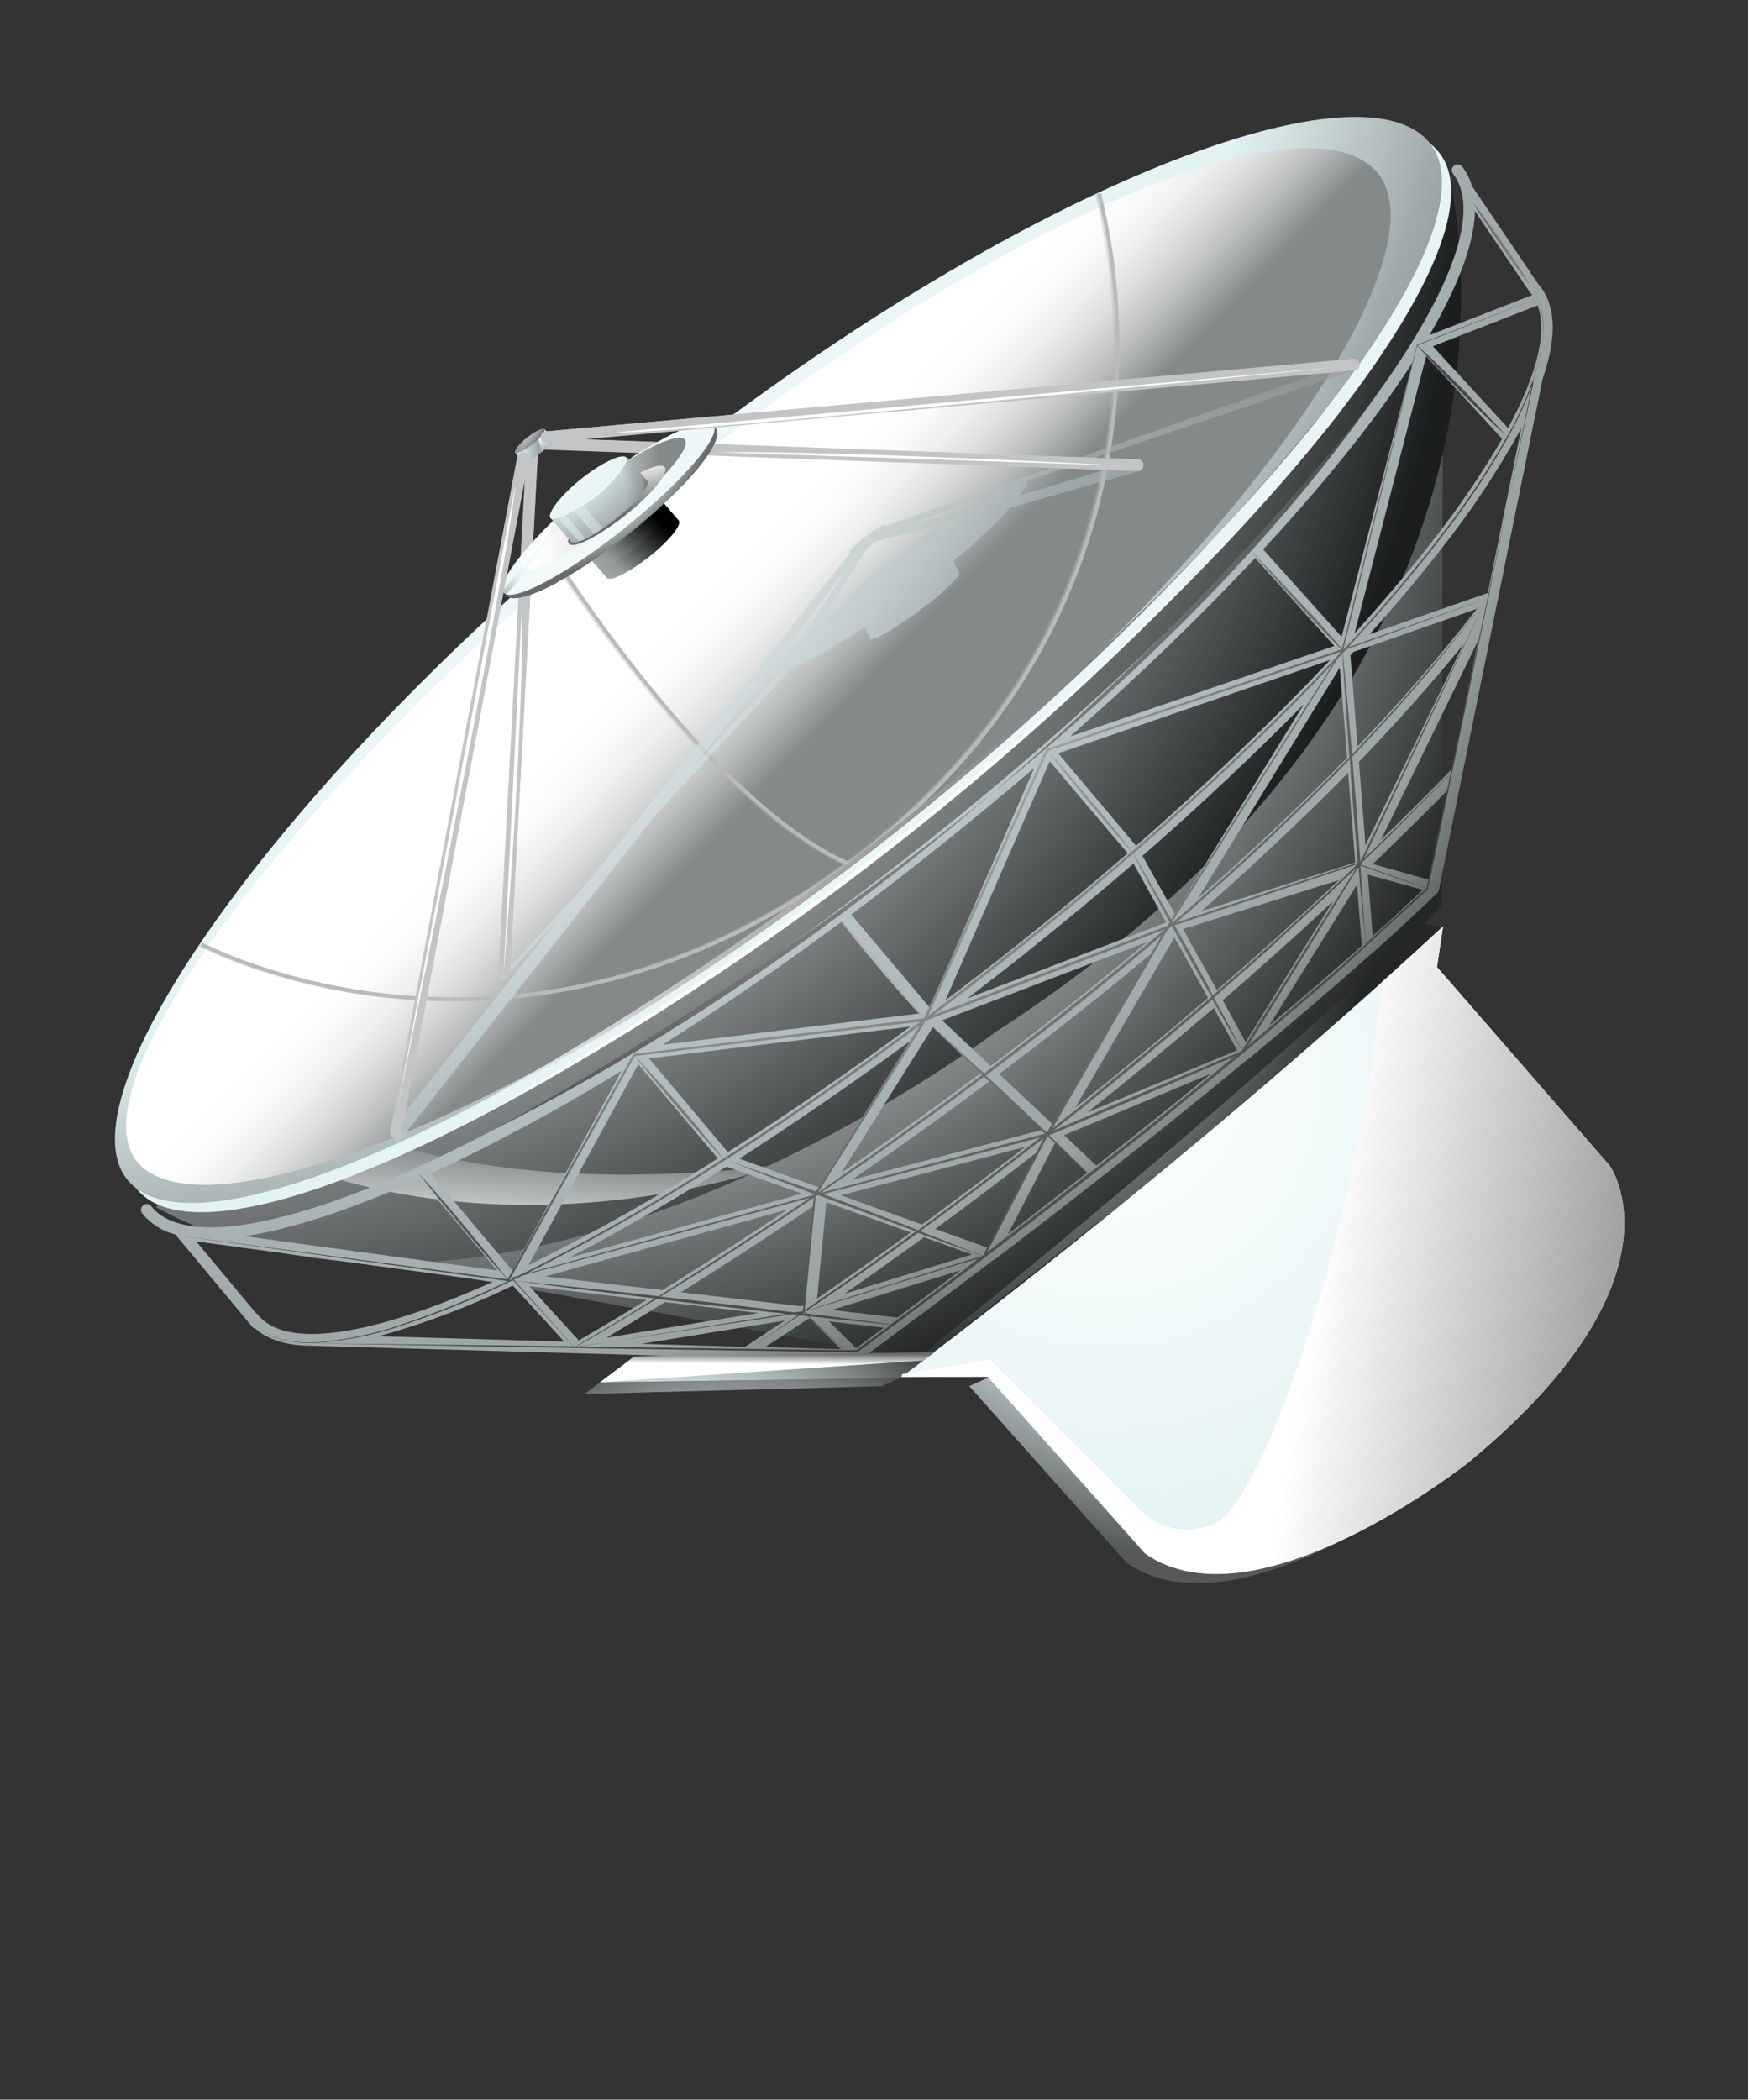 <svg width="663" height="796" viewBox="0 0 663 796" fill="none" xmlns="http://www.w3.org/2000/svg">
<rect x="0" y="0" width="663" height="796" fill="#333333" stroke="none"/>
<path d="M546.845 343.084L547.193 172.225L131.652 476.177L350.246 515.773L440.439 456.828L546.845 343.084Z" fill="url(#paint0_radial_5868_2335)"/>
<path style="mix-blend-mode:multiply" d="M546.845 343.084L547.193 172.225L131.652 476.177L350.246 515.773L440.439 456.828L546.845 343.084Z" fill="url(#paint1_radial_5868_2335)"/>
<path style="mix-blend-mode:multiply" d="M131.652 476.177L158.231 480.883C180.642 481.46 204.092 476.416 224.767 472.552C260.196 465.922 294.062 456.369 326.418 440.394C341.538 432.953 356.651 425.005 372.559 419.457C384.932 415.226 398.581 411.485 411.664 414.475C428.794 418.45 442.317 429.451 455.411 440.586L546.843 342.906L547.191 172.047L131.652 476.177Z" fill="url(#paint2_radial_5868_2335)"/>
<path d="M549.045 64.141C549.045 64.141 600.423 247.299 377.145 391.561C377.145 391.561 194.085 530.597 59.238 457.618L549.045 64.141Z" fill="url(#paint3_radial_5868_2335)"/>
<path style="mix-blend-mode:multiply" opacity="0.3" d="M549.045 64.14L414.474 172.313C438.561 226.072 443.259 288.624 430.629 345.81C430.03 348.355 429.384 351.13 428.735 353.778C591.965 217.299 549.045 64.14 549.045 64.14Z" fill="url(#paint4_radial_5868_2335)"/>
<path style="mix-blend-mode:screen" d="M272.096 443.963C231.262 446.888 188.875 445.674 149.385 433.865C135.148 429.745 121.196 424.701 107.616 418.764L91.13 432.008C132.234 454.07 183.056 459.734 228.235 455.48C247.186 453.762 265.941 450.317 284.266 445.19C286.56 444.143 288.855 443.096 291.098 442.025C284.818 442.907 278.484 443.553 272.096 443.963Z" fill="url(#paint5_linear_5868_2335)"/>
<path d="M235.499 457.917C187.112 463.205 132.241 458.282 88.37 434.279L59.162 457.695C126.036 493.888 204.747 477.93 267.141 452.658C256.699 454.993 246.136 456.748 235.499 457.917Z" fill="url(#paint6_radial_5868_2335)"/>
<path d="M545.837 57.817C572.097 90.842 482.754 205.543 346.411 314.019C210.069 422.495 78.043 483.643 51.782 450.592C25.521 417.541 114.698 292.643 251.066 184.167C387.434 75.691 519.677 24.764 545.837 57.817Z" fill="url(#paint7_radial_5868_2335)"/>
<path d="M542.337 54.288C568.598 87.339 479.331 202.114 342.786 310.568C206.24 419.021 74.417 480.116 48.181 447.09C21.946 414.064 111.097 289.141 247.465 180.665C383.833 72.189 516.076 21.262 542.337 54.288Z" fill="url(#paint8_radial_5868_2335)"/>
<path style="mix-blend-mode:screen" d="M522.758 65.9C547.805 97.369 470.479 211.498 340.46 314.862C210.44 418.227 76.887 471.683 51.866 440.214C26.845 408.744 121.122 287.531 251.294 184.164C381.466 80.797 497.737 34.405 522.758 65.9Z" fill="url(#paint9_linear_5868_2335)"/>
<g opacity="0.4">
<path d="M174.638 379.6C166.606 379.71 158.574 379.407 150.573 378.69C105.509 374.747 75.553 358.873 75.272 358.7L75.965 357.421C76.271 357.569 105.97 373.218 150.781 377.215C192.087 380.931 255.108 375.187 320.557 326.885C392.562 273.723 414.508 207.706 420.238 161.678C424.069 132.27 422.408 102.406 415.339 73.604L416.729 73.179C423.894 102.19 425.576 132.284 421.688 161.912C415.936 208.245 393.895 274.694 321.413 328.218C267.238 368.041 214.718 379.044 174.638 379.6Z" fill="#BABABA"/>
<path d="M320.702 328.152C268.347 305.205 209.888 213.458 209.289 212.401L210.522 211.623C211.118 212.553 269.346 304.049 321.216 326.8L320.702 328.152Z" fill="#BABABA"/>
</g>
<g style="mix-blend-mode:screen">
<path d="M175.527 379.587C167.495 379.698 159.462 379.394 151.461 378.677C106.37 374.608 76.467 358.861 76.16 358.687L76.853 357.409C77.134 357.557 106.858 373.206 151.644 377.203C192.976 380.919 255.97 375.175 321.42 326.873C393.45 273.711 415.396 207.694 421.101 161.666C424.947 132.259 423.286 102.392 416.202 73.593L417.617 73.167C424.767 102.18 426.448 132.271 422.576 161.9C416.824 208.232 394.758 274.682 322.301 328.206C268.126 368.029 215.606 379.032 175.527 379.587Z" fill="#BABABA"/>
<path d="M321.565 328.14C269.235 305.193 210.875 213.318 210.178 212.389L211.41 211.61C211.981 212.541 270.234 304.037 322.104 326.788L321.565 328.14Z" fill="#BABABA"/>
</g>
<path d="M586.475 112.234C586.411 112.051 586.314 111.88 586.189 111.731C585.583 110.532 584.862 109.395 584.036 108.336C583.925 108.185 583.785 108.058 583.625 107.961L558.293 70.533C557.509 67.787 556.198 65.22 554.433 62.975C554.047 62.589 553.533 62.36 552.988 62.331C552.443 62.303 551.907 62.477 551.484 62.82C551.06 63.163 550.778 63.651 550.692 64.189C550.607 64.728 550.724 65.279 551.021 65.737C562.848 80.644 548.724 116.03 512.253 162.839C474.686 211.109 417.708 266.524 351.857 318.865C340.914 327.474 329.969 335.889 319.02 344.108C318.724 344.2 318.45 344.35 318.215 344.551C318.055 344.68 317.92 344.837 317.815 345.013C291.823 364.326 265.909 381.989 240.88 397.558C240.706 397.638 240.545 397.743 240.402 397.87C215.25 413.677 189.184 427.984 162.343 440.713C107.485 466.058 69.207 472.196 57.381 457.314C57.203 457.087 56.983 456.898 56.732 456.757C56.481 456.616 56.205 456.526 55.919 456.492C55.633 456.458 55.343 456.482 55.067 456.56C54.79 456.639 54.531 456.772 54.306 456.951C54.078 457.13 53.889 457.353 53.747 457.606C53.606 457.859 53.516 458.138 53.482 458.426C53.449 458.714 53.472 459.005 53.551 459.284C53.63 459.563 53.763 459.824 53.943 460.051C57.183 463.971 61.584 466.762 66.511 468.021L95.691 503.011C95.994 503.378 96.407 503.639 96.869 503.756C100.797 507.152 106.77 509.708 115.783 510.141L116.29 510.134L324.421 516.029C324.665 516.065 324.914 516.061 325.157 516.019L325.385 516.016L325.687 515.834C326.214 515.446 346.962 500.316 376.74 477.704L376.892 477.702L377.019 477.7C389.07 468.526 402.551 458.14 416.782 446.982C416.965 446.874 417.134 446.744 417.284 446.594C435.356 432.44 454.578 417.052 473.491 401.39L473.669 401.387C473.669 401.387 473.669 401.387 473.794 401.258C489.747 388.047 505.445 374.662 520.056 361.646L520.183 361.645C529.055 353.733 537.497 345.953 545.234 338.463C545.369 338.34 545.479 338.192 545.557 338.027C545.641 337.885 545.699 337.73 545.729 337.568L584.99 144.198C584.977 144.14 584.976 144.079 584.987 144.021C589.378 131.299 590.445 120.451 586.475 112.234ZM542.248 333.582L520.675 327.563C530.206 318.416 539.71 309.049 549.184 299.462L542.248 333.582ZM415.875 441.895L403.587 430.343L459.336 407.041C444.66 419.067 429.929 430.815 415.874 441.844L415.875 441.895ZM340.405 499.519L315.5 496.617L364.361 481.579C355.045 488.559 346.934 494.634 340.404 499.469L340.405 499.519ZM324.708 511.103L314.419 500.945L335.206 503.346L324.708 511.103ZM243.293 509.466L297.644 500.644C289.423 506.137 284.117 509.534 282.558 510.596L243.293 509.466ZM97.783 498.364C97.584 498.118 97.329 497.921 97.04 497.791L74.412 470.627L187.047 485.913C140.425 506.882 108.114 511.49 97.783 498.364ZM159.255 446.769L188.612 481.68L92.678 468.648C114.48 465.505 140.093 455.458 159.256 446.87L159.255 446.769ZM319.32 349.229L348.83 384.214L251.287 396.07C273.547 382.035 296.392 366.318 319.321 349.331L319.32 349.229ZM275.875 436.552L246.132 401.266L345.296 389.186C321.738 406.562 298.44 422.564 276.005 436.804L275.875 436.552ZM372.153 406.675C353.671 420.48 335.757 433.211 319.094 444.656L353.848 389.346L372.153 406.675ZM375.418 409.751L395.212 428.353L322.912 447.369C339.425 436.103 357.137 423.476 375.419 409.852L375.418 409.751ZM378.985 407.164C397.918 392.947 417.395 377.657 436.707 361.482L399.087 426.067L378.985 407.164ZM375.746 404.114L357.34 386.811L435.074 357.115C415.21 373.78 395.181 389.509 375.746 404.114ZM280.378 439.255C301.427 425.796 323.115 410.754 345.22 394.692L310.466 450.078L280.378 439.255ZM308.863 457.027L305.226 494.907L303.556 495.184L258.245 489.9C272.281 481.13 289.558 470.057 308.863 457.027ZM251.231 489.084L206.682 483.916L298.76 458.537C280.408 470.742 264.211 481.038 251.231 489.084ZM313.412 455.772L345.438 467.253C331.723 477.186 319.686 485.598 309.91 492.305L313.412 455.772ZM318.933 453.158L388.932 434.758C374.9 445.608 361.716 455.432 349.735 464.225L318.933 453.158ZM445.452 355.347L458.177 378.31C440.826 393.241 423.893 407.151 407.832 419.933L445.452 355.347ZM448.707 352.207L507.895 333.627C492.342 348.253 476.805 362.195 461.586 375.371L448.707 352.207ZM455.666 345.412C474.817 328.605 493.526 311.017 511.316 293.01L514.045 326.996L455.666 345.412ZM433.327 324.46C455.414 305.227 475.924 285.812 494.49 267.034L445.582 346.44L433.327 324.46ZM442.329 349.707L366.967 378.457C374.248 372.902 381.578 367.218 388.88 361.408C403.009 350.151 416.755 338.771 429.943 327.374L442.329 349.707ZM275.65 442.289L304.208 452.525L215.744 476.864C234.738 467.01 254.823 455.391 275.649 442.239L275.65 442.289ZM245.193 492.821C232.01 500.919 222.95 506.195 219.527 508.171L200.771 487.601L245.193 492.821ZM252.232 493.637L287.658 497.764L230.016 507.138C235.451 503.891 243 499.372 252.232 493.637ZM350.461 469.035L368.693 475.582L320.287 490.487C329.057 484.403 339.208 477.209 350.461 469.035ZM354.731 465.906C366.611 457.191 379.619 447.471 393.4 436.751L374.594 473.014L354.731 465.906ZM460.361 382.137L469.235 398.176L412.298 421.799C427.682 409.636 443.812 396.346 460.361 382.137ZM463.771 379.222C477.51 367.336 491.52 354.811 505.572 341.753L472.464 395.035L463.771 379.222ZM515.419 288.843C529.451 274.288 542.794 259.413 555.042 244.299L517.912 320.396L515.419 288.843ZM454.306 340.661L508.151 253.144L510.957 287.205C492.92 305.697 473.809 323.57 454.306 340.661ZM430.941 320.688L401.353 285.577L504.482 250.226C482.852 273.107 458.114 296.893 430.94 320.611L430.941 320.688ZM427.732 323.498C414.394 335.024 400.523 346.532 386.218 357.893C377.067 365.192 367.863 372.305 358.605 379.233L398.173 288.615L427.732 323.498ZM242.103 403.428L272.257 439.165C249.075 453.925 225.116 467.427 200.483 479.612L242.103 403.428ZM194.526 487.357L213.976 508.603L143.567 506.585C161.107 501.753 178.165 495.316 194.526 487.357ZM306.489 499.964L307.402 499.951L318.979 511.487L290.222 510.668C294.02 508.281 299.526 504.678 306.489 499.964ZM400.226 433.181L412.385 444.582C401.768 452.898 391.601 460.752 382.263 467.96L400.226 433.181ZM514.695 335.435L516.537 358.524C505.384 368.472 493.575 378.632 481.435 388.746L514.695 335.435ZM518.802 331.573L539.611 337.348C533.601 343.064 527.263 348.886 520.672 354.813L518.802 331.573ZM550.798 291.448C541.868 300.655 532.833 309.609 523.795 318.386L560.654 242.826L550.798 291.448ZM514.932 282.963L512.226 248.774L512.22 248.394L513.395 247.134L560.158 230.832C546.022 249.002 530.925 266.404 514.932 282.963ZM569.744 166.356C561.75 180.042 552.801 193.146 542.961 205.571C534.261 216.703 524.475 228.282 513.78 240.101L540.918 135.015L569.744 166.356ZM571.996 162.291L543.454 131.276L583.201 115.781C586.944 125.929 583.005 141.942 571.996 162.291ZM559.439 80.031L580.316 110.874C580.469 111.075 580.651 111.252 580.856 111.399L581.167 111.851L542.178 127.056C551.644 110.738 559.147 93.762 559.439 80.031ZM515.691 165.557C521.873 157.606 529.02 147.891 535.726 137.523L508.876 241.437L479.113 208.283C492.712 193.632 504.971 179.305 515.691 165.557ZM476.087 211.521L506.108 244.875L405.832 279.248C431.676 256.537 455.361 233.654 476.087 211.521ZM354.543 322.304C367.492 311.976 380.085 301.585 392.321 291.132L352.63 381.98L322.862 346.694C333.426 338.835 343.987 330.705 354.543 322.304ZM235.794 405.926L194.346 481.677L163.417 444.986L164.022 444.698C188.646 433.114 212.607 420.17 235.794 405.926ZM564.337 224.786L519.518 240.402C529.338 229.457 538.348 218.727 546.425 208.365C557.928 193.902 568.172 178.481 577.045 162.272L564.337 224.786Z" fill="url(#paint10_radial_5868_2335)"/>
<path d="M541.871 365.023L546.963 351.607L540.12 350.281C438.339 444.501 334.498 525.506 334.498 525.506L341.306 522.469L541.871 365.023Z" fill="url(#paint11_radial_5868_2335)"/>
<path d="M603.421 445.462L563.206 395.961C517.522 426.05 374.441 522.441 374.441 522.441L367.633 525.478L427.296 592.445C469.518 621.951 550.072 557.761 550.072 557.761C634.106 488.321 603.421 445.462 603.421 445.462Z" fill="url(#paint12_radial_5868_2335)"/>
<path d="M610.63 442.013L545.039 366.603L547.363 351.17C445.582 445.391 341.681 522.032 341.681 522.032L374.664 522.006L434.327 588.999C476.549 618.48 557.103 554.315 557.103 554.315C641.315 484.872 610.63 442.013 610.63 442.013Z" fill="url(#paint13_radial_5868_2335)"/>
<path d="M221.71 528.464L334.524 525.505L341.332 522.468L227.586 524.044L221.71 528.464Z" fill="url(#paint14_radial_5868_2335)"/>
<path d="M240.618 514.222L227.586 524.044L341.332 522.468L354.389 512.646L240.618 514.222Z" fill="url(#paint15_radial_5868_2335)"/>
<path style="mix-blend-mode:multiply" d="M240.618 514.222L227.586 524.044L350.246 515.773L354.389 512.646L240.618 514.222Z" fill="url(#paint16_linear_5868_2335)"/>
<path style="mix-blend-mode:screen" d="M585.386 123.363C585.306 120.363 584.769 117.393 583.792 114.555C583.426 113.541 583.005 112.548 582.533 111.579C582.065 110.773 581.7 110.093 581.338 109.566C581.675 110.094 582.04 110.799 582.508 111.604C582.986 112.559 583.399 113.545 583.741 114.556C584.709 117.394 585.23 120.366 585.284 123.364C585.347 127.416 584.917 131.46 584.005 135.408C581.271 146.013 577.083 156.189 571.56 165.646C564.538 178.022 556.657 189.89 547.974 201.163C535.997 216.781 523.24 231.785 509.753 246.119L509.575 246.121L537.514 131.054C537.952 131.555 539.781 133.559 542.435 136.44C543.979 138.068 545.731 139.998 547.586 141.976L553.711 148.26L559.937 154.44C561.918 156.417 563.82 158.192 565.44 159.743C568.68 162.844 570.913 164.742 570.913 164.742C570.913 164.742 568.929 162.511 565.763 159.231C564.218 157.629 562.441 155.7 560.611 153.695L554.689 147.434L548.464 141.254C546.483 139.302 544.58 137.502 542.961 135.951C540.158 133.275 538.103 131.426 537.614 130.951L582.027 113.489L537.433 130.725L509.016 246.053C508.397 245.301 506.642 243.194 504.193 240.361C502.621 238.606 500.841 236.5 498.831 234.295L492.369 227.534L486.059 220.746C484.05 218.591 482.095 216.614 480.473 214.911C477.178 211.506 474.915 209.305 474.915 209.305C474.915 209.305 476.903 211.815 480.072 215.323C481.619 217.103 483.424 219.209 485.408 221.389L491.618 228.28L497.928 235.043C499.963 237.222 501.893 239.175 503.54 240.902C506.115 243.607 508.121 245.533 508.688 246.21L397.042 283.911C396.914 283.96 396.808 284.051 396.741 284.169L350.454 386.095L350.301 386.097L240.45 399.569C240.385 399.57 240.322 399.59 240.268 399.627C240.214 399.664 240.173 399.716 240.149 399.776L192.514 485.026C191.894 484.222 190.163 481.938 187.684 478.826C186.109 476.894 184.327 474.61 182.34 472.227L176.122 464.702L169.801 457.178C167.79 454.821 165.831 452.666 164.207 450.785C160.882 447.051 158.616 444.647 158.616 444.647C158.616 444.647 160.632 447.283 163.781 451.172C165.33 453.104 167.138 455.388 169.125 457.796L175.344 465.321L181.664 472.845C183.676 475.202 185.634 477.357 187.258 479.238C189.836 482.145 191.768 484.25 192.413 485.027L66.666 468.248L192.65 485.683C179.976 491.786 166.952 497.134 153.647 501.701C143.332 505.379 132.602 507.769 121.701 508.816C117.662 509.141 113.598 508.993 109.593 508.375C106.637 507.915 103.777 506.968 101.13 505.574C99.494 504.687 97.992 503.571 96.67 502.262L95.381 500.833L96.645 502.287C97.967 503.597 99.469 504.712 101.105 505.6C103.754 507.026 106.624 507.998 109.594 508.476C113.605 509.124 117.678 509.297 121.729 508.993C132.658 508.012 143.423 505.681 153.779 502.054C167.266 497.547 180.447 492.169 193.237 485.954L194.095 485.562L194.805 485.552L217.477 510.407L117.216 509.259L221.063 511.068L324.907 512.699C324.943 512.717 324.982 512.725 325.022 512.725C325.061 512.724 325.1 512.714 325.136 512.696L339.201 502.352C343.872 498.913 348.544 495.474 353.189 492.01L367.102 481.668C371.773 478.204 376.392 474.639 380.987 471.124L394.82 460.505C399.439 456.965 404.059 453.45 408.601 449.835L435.983 428.271C440.55 424.655 444.989 420.915 449.506 417.275L463.003 406.229C467.493 402.538 472.036 398.923 476.449 395.133L489.688 383.811L502.927 372.464L509.519 366.613L515.958 360.714L541.637 337.143C541.649 337.076 541.648 337.007 541.635 336.94L561.709 240.249L581.487 144.171C582.486 141.163 583.334 138.284 583.905 135.536C584.894 131.554 585.392 127.466 585.386 123.363ZM512.97 302.578C513.55 309.598 514.129 316.592 514.676 323.156C514.695 324.475 514.914 325.69 515.009 327.008L446.16 349.731C448.166 348.003 450.197 346.275 452.152 344.573C457.165 340.089 462.178 335.681 467.19 331.197C472.202 326.713 476.862 322.386 481.444 317.984C486.026 313.582 490.56 309.358 494.839 305.112C499.119 300.867 503.35 296.774 507.352 292.634C508.928 291.013 510.479 289.393 512.03 287.824C512.224 292.642 512.623 297.61 512.97 302.578ZM304.329 497.939L304.707 497.705L304.884 497.703L305.347 498.128L304.329 497.939ZM306.297 498.952L320.481 511.872L283.66 511.368C284.892 510.615 289.168 507.917 295.806 503.588C298.044 502.111 300.584 500.452 303.349 498.612L306.297 498.952ZM292.46 496.479L265.7 493.298L250.452 491.556L253.622 489.609C260.943 485.118 269.144 480.006 277.995 474.276C286.847 468.547 296.427 462.299 306.482 455.563L308.619 454.087L304.546 497.098L301.508 497.597L292.46 496.479ZM298.343 498.072L219.863 510.501L218.518 510.519C220.255 509.531 226.071 506.279 234.651 501.111C238.804 498.643 243.66 495.735 249.069 492.437L265.639 494.415L292.423 497.444L298.343 498.072ZM198.38 483.524L251.613 469.136L307.097 454.159L306.016 454.885C295.962 461.671 286.482 467.841 277.632 473.698C267.297 480.387 257.941 486.352 249.816 491.412L238.889 490.168L215.512 487.625L195.185 485.547L194.825 485.146L198.38 483.524ZM194.464 484.745L194.462 484.593L195.397 484.351L194.464 484.745ZM507.877 248.073C498.001 258.587 487.467 269.237 476.401 279.945C461.554 294.283 445.718 308.66 429.296 322.867C428.702 322.089 427.048 319.904 424.723 316.943C423.251 315.086 421.547 312.902 419.561 310.595L413.677 303.42L407.692 296.348C405.783 294.066 403.928 292.011 402.381 290.231C399.984 287.499 398.18 285.519 397.459 284.743L508.371 247.102L507.877 248.073ZM505.816 251.324L444.241 348.59L443.201 346.752L436.336 334.745C433.086 329.056 430.644 324.954 429.839 323.595C446.26 309.312 462.12 294.859 476.966 280.445C487.005 270.74 496.664 260.991 505.765 251.325L505.816 251.324ZM429.79 323.723C430.52 325.134 432.735 329.365 435.809 335.133C437.711 338.709 439.976 342.864 442.371 347.297C442.788 348.077 443.205 348.858 443.647 349.613L442.752 350.996C413.223 362.264 383.642 373.406 354.114 384.75C364.434 376.996 374.728 369.115 384.891 361.033C400.174 348.871 415.224 336.357 429.739 323.724L429.79 323.723ZM397.052 429.368L393.634 426.193L382.09 415.24L373.994 407.741C384.039 400.244 394.081 392.519 404.121 384.717C409.591 380.303 415.112 375.913 420.531 371.474C425.95 367.035 431.344 362.622 436.609 358.109L440.621 354.679L419.678 390.489L397.052 429.368ZM351.225 386.871C352.718 388.372 355.805 391.425 359.868 395.377L369.871 405.007L372.443 407.509L370.108 409.266C364.55 413.437 359.033 417.513 353.557 421.496C348.082 425.505 342.603 429.26 337.253 433.216C331.904 437.172 326.549 440.696 321.347 444.346L310.265 452.06L351.151 386.973L351.225 386.871ZM321.864 444.998C327.065 441.374 332.419 437.723 337.795 433.893C343.172 430.064 348.674 426.131 354.151 422.224C359.628 418.317 365.204 414.206 370.753 410.069L373.265 408.208C375.837 410.709 378.689 413.334 381.415 415.96C385.399 419.634 389.359 423.462 393.058 426.785L396.296 429.759L311.206 452.25L321.864 444.998ZM435.987 357.153C430.722 361.666 425.276 366.004 419.883 370.494C414.49 374.983 408.942 379.246 403.447 383.636C393.407 391.513 383.366 399.314 373.323 406.888L370.497 404.389L360.219 395.017C356.056 391.244 352.819 388.371 351.227 386.947C381.514 375.491 411.798 363.806 441.907 352.251L435.987 357.153ZM309.474 451.716L305.852 450.371L289.867 444.782L278.649 440.853L275.334 439.681C278.805 437.476 282.3 435.195 285.82 432.913C306.589 419.28 327.797 404.423 348.892 388.73L309.474 451.716ZM310.483 453.148L323.643 458.04L341.801 464.766L347.436 466.819C340.579 471.811 334.073 476.569 327.942 480.866C321.334 485.55 315.253 489.795 309.825 493.549C308.217 494.688 306.684 495.749 305.176 496.76L309.42 453.341L310.483 453.148ZM342.145 463.949L324.036 457.096L312.177 452.694L394.541 431.255C387.138 437.117 379.706 442.751 372.551 448.254C364.517 454.404 356.631 460.197 349.172 465.73L348.242 466.402L342.145 463.949ZM420.571 390.832L442.725 352.671L444.43 351.201L444.582 351.199L449.996 361.069C452.598 365.778 455.201 370.486 457.799 374.89L459.49 377.886C455.478 381.367 451.391 384.874 447.227 388.332C439.076 395.168 430.826 402.158 422.395 408.973L409.852 419.296L399.261 427.663L420.571 390.832ZM458.578 374.372L450.952 360.498L445.541 350.83L514.815 327.645L511.56 330.785L502.394 339.488L492.372 348.583C485.481 354.818 478.316 361.464 470.644 368.09C467.109 371.133 463.55 374.278 459.94 377.423L458.578 374.372ZM285.353 432.133C281.682 434.569 278.011 436.929 274.364 439.263C274.364 439.263 272.376 436.753 269.202 432.941C267.654 431.059 265.898 428.851 264.039 426.542L257.875 419.27L251.585 412.101C249.599 409.819 247.667 407.715 246.044 405.911C243.468 403.13 241.614 401.126 240.892 400.349L349.05 387.307C327.729 403.231 306.322 418.345 285.353 432.133ZM275.308 439.63L278.625 440.954L289.722 445.342L305.487 451.441L308.93 452.738L308.78 452.943L251.479 468.605L199.917 482.767C225.807 469.773 250.966 455.373 275.283 439.631L275.308 439.63ZM310.036 494.13L318.708 488.25L328.257 481.598C334.515 477.274 341.171 472.412 348.205 467.367L357.666 470.813L368.935 474.793L372.607 476.086L338.931 486.549L321.828 491.861L306.014 496.85L310.036 494.13ZM372.91 475.981L372.631 475.985L368.933 474.615L357.86 470.202L348.983 466.772L349.536 466.359C357.071 460.876 364.933 455.109 372.992 448.984C380.525 443.298 388.057 437.51 395.913 431.414L372.934 475.93L372.91 475.981ZM410.447 420.074C414.611 416.667 418.827 413.285 422.991 409.878C431.423 403.114 439.622 396.074 447.747 389.238C451.861 385.807 455.898 382.325 459.859 378.921L464.54 387.153C467.816 392.842 470.258 396.969 471.063 398.303L470.737 398.586L434.059 413.937L415.494 421.806L399.604 428.597L410.447 420.074ZM471.035 398.151C470.331 396.765 468.116 392.508 465.016 386.715C463.637 384.197 462.099 381.275 460.433 378.228L471.262 368.691C478.934 362.089 486.072 355.368 492.937 349.108L502.959 339.962L512.099 331.209L514.603 328.84L504.149 345.299L493.079 363.01L471.186 398.047L471.035 398.151ZM506.687 292.186C502.76 296.3 498.529 300.393 494.173 304.614C489.817 308.835 485.36 313.134 480.752 317.486C476.144 321.838 471.358 326.217 466.472 330.623C461.585 335.03 456.446 339.49 451.434 343.974C449.228 345.933 446.946 347.868 444.689 349.802L444.534 349.55L507.566 249.422C508.116 248.856 508.641 248.266 509.191 247.675C509.226 250.211 509.687 256.066 510.178 264.026C510.556 269.298 510.971 275.432 511.442 281.997C511.465 283.646 511.691 285.292 511.817 287.066C510.139 288.688 508.465 290.512 506.737 292.185L506.687 292.186ZM397.485 284.793C398.131 285.647 399.734 287.781 401.955 290.618C403.452 292.474 405.132 294.658 407.117 296.965L412.976 304.14L418.961 311.212C420.895 313.469 422.725 315.524 424.272 317.329C426.848 320.161 428.627 322.191 429.271 322.893C414.68 335.527 399.579 348.016 384.118 360.181C373.528 368.624 362.809 376.891 352.062 384.982L397.485 284.793ZM240.74 400.351C241.386 401.18 243.091 403.364 245.491 406.324C247.065 408.18 248.821 410.414 250.807 412.72L256.971 419.993C259.112 422.5 261.25 424.856 263.236 427.162C265.221 429.469 267.178 431.522 268.802 433.327C272.048 436.91 274.288 439.238 274.313 439.263C249.319 455.53 223.407 470.341 196.707 483.623L194.002 484.396C193.978 484.424 193.965 484.461 193.965 484.498C193.966 484.536 193.98 484.572 194.005 484.599L194.237 484.85L193.179 485.372L240.74 400.351ZM194.245 485.408L194.598 485.251L194.829 485.476L194.245 485.408ZM195.313 485.596L215.444 488.209L238.775 491.083L248.432 492.243C243.2 495.513 238.521 498.394 234.495 500.834C225.789 506.029 220.127 509.406 218.415 510.394L217.553 510.406L195.313 485.596ZM219.887 510.399L300.578 498.219L302.865 498.466L295.753 503.411C289.167 507.841 284.892 510.589 283.71 511.367L221.208 510.507L219.887 510.399ZM324.844 511.812L320.507 511.872L306.729 498.996L315.724 499.963L337.955 502.192L324.844 511.812ZM366.631 480.635L352.72 491.128C348.101 494.643 343.429 498.082 338.757 501.471L337.953 502.065L315.789 499.175L305.801 497.944L305.081 497.269L321.908 492.19L339.012 486.878L371.048 477.098L366.631 480.635ZM408.027 448.727C403.485 452.342 398.865 455.857 394.272 459.421L380.464 470.041L374.389 474.742L397.325 430.76L403.236 436.184C408.118 440.632 411.74 443.855 412.896 444.879L408.027 448.727ZM462.432 405.323L448.909 416.319C444.418 419.959 439.954 423.699 435.386 427.289L412.924 445.031C411.817 443.93 408.421 440.526 403.638 435.899L397.955 430.421L415.915 422.84L434.454 414.972L468.404 400.471C466.42 401.995 464.362 403.597 462.432 405.323ZM515.467 360.112L509.028 365.986L502.408 371.634L489.143 382.956L475.904 394.277L473.397 396.443L493.82 363.431L504.789 345.671L515.285 328.602C515.677 333.139 516.041 337.396 516.374 341.273C517.202 349.761 517.795 355.969 518.001 358.021L515.467 360.112ZM515.963 328.136L541.049 336.77L517.898 357.896C517.869 355.816 517.377 349.632 516.879 341.139C516.722 337.133 516.306 332.749 515.962 328.06L515.963 328.136ZM541.098 336.694L515.982 327.679L515.98 327.502L516.259 327.498C516.306 327.49 516.35 327.468 516.385 327.437C516.42 327.405 516.446 327.363 516.459 327.318L516.632 326.985C520.714 323.072 524.495 319.442 527.898 316.046L539.883 303.879L550.166 293.436L541.098 336.694ZM561.377 240.127L550.215 293.308L539.777 303.602L527.689 315.618C524.535 318.681 521.028 321.952 517.347 325.453L540.197 277.133L563.783 226.976L539.788 276.91L515.969 326.741C515.953 325.549 515.809 324.358 515.716 323.116C515.245 316.551 514.716 309.531 514.188 302.535C513.734 297.264 513.306 291.993 512.906 286.899C514.881 284.842 516.832 282.81 518.682 280.78L528.93 269.652L537.896 259.379C540.744 256.168 543.264 253.063 545.609 250.189L552.071 242.311C555.886 237.462 558.775 233.591 560.794 231.001L563.885 226.975L560.768 230.95C558.723 233.516 555.783 237.388 551.942 242.186C549.945 244.547 547.774 247.165 545.402 249.888C543.029 252.61 540.409 255.818 537.586 259.003L528.544 269.277L518.244 280.355C516.52 282.256 514.694 284.134 512.818 286.063C512.798 284.667 512.602 283.275 512.482 281.932C511.909 275.368 511.367 269.261 510.914 263.99C510.143 255.983 509.553 250.029 509.317 247.647L510.642 246.234L563.884 226.898L511.341 245.387C525.314 230.274 537.871 215.461 548.535 201.333C557.214 190.059 565.054 178.163 571.993 165.741C575.906 158.802 579.202 151.531 581.84 144.014L561.377 240.127Z" fill="url(#paint17_radial_5868_2335)"/>
<path d="M340.077 373.274L334.065 366.024L327.929 358.98C325.994 356.698 324.088 354.618 322.515 352.813C319.319 349.23 317.105 346.901 317.105 346.901C317.105 346.901 319.043 349.411 322.038 353.201C323.561 355.082 325.292 357.291 327.201 359.599C329.111 361.907 331.175 364.365 333.213 366.848L339.35 373.969C341.285 376.251 343.166 378.331 344.764 380.135C347.96 383.744 350.149 386.074 350.149 386.074C350.149 386.074 348.237 383.563 345.241 379.748C343.717 377.79 341.986 375.581 340.077 373.274Z" fill="url(#paint18_radial_5868_2335)"/>
<path style="mix-blend-mode:screen" d="M573.793 97.872L569.908 92.116L565.871 86.438C564.603 84.628 563.286 82.972 562.277 81.54C560.157 78.702 558.66 76.846 558.66 76.846C558.66 76.846 559.855 78.909 561.774 81.877C562.759 83.36 563.849 85.121 565.091 86.905L569.002 92.661L573.013 98.34C574.282 100.149 575.599 101.805 576.608 103.237C578.728 106.075 580.225 107.932 580.225 107.932C580.225 107.932 579.029 105.868 577.111 102.9C576.152 101.468 575.062 99.707 573.793 97.872Z" fill="url(#paint19_radial_5868_2335)"/>
<path style="mix-blend-mode:multiply" d="M503.183 154.618C503.183 154.618 397.873 296.281 186.101 415.824C186.101 415.824 358.903 333.001 503.183 154.618Z" fill="url(#paint20_linear_5868_2335)"/>
<g style="mix-blend-mode:screen">
<path d="M509.849 154.145C509.849 154.145 400.005 300.007 188.233 419.549C188.233 419.549 365.569 332.528 509.849 154.145Z" fill="white"/>
</g>
<path style="mix-blend-mode:multiply" opacity="0.6" d="M431.651 174.206L386.856 187.842L387.155 187.458L387.329 187.202L387.951 186.33L388.15 186.023C388.35 185.767 388.498 185.486 388.647 185.255L388.796 185.025L389.241 184.181L389.239 184.029C389.236 183.826 389.411 183.621 389.484 183.442C389.495 183.375 389.494 183.306 389.482 183.239C389.489 183.104 389.487 182.968 389.476 182.833C389.476 182.833 389.476 182.833 389.474 182.656C389.499 182.504 389.497 182.35 389.467 182.199L513.213 140.575C512.483 139.19 515.861 137.57 515.181 136.158L335.917 199.382L335.706 198.827C335.7 198.395 332.579 200.189 328.813 203.032C326.307 204.694 324.053 206.707 322.121 209.011L322.384 209.693C322.235 209.872 322.085 210.027 321.96 210.206L223.879 333.35L189.138 371.331C190.884 371.027 189.135 371.153 190.884 371.027L212.282 347.896L147.844 428.938C151.339 433.964 147.179 428.542 150.823 433.388L248.633 308.929L300.357 253.308L300.534 253.305L300.712 253.303L302.124 252.649L302.426 252.492L303.812 251.839L304.19 251.631L305.627 250.926L306.004 250.718L307.566 249.909L307.944 249.727L309.631 248.79L309.933 248.633L311.973 247.514C316.758 244.911 322.039 241.539 327.949 237.778L328.629 239.19L330.116 242.188C330.563 243.324 338.645 238.797 348.065 231.969C357.485 225.14 364.344 218.474 363.871 217.313L361.602 212.803C364.585 210.225 367.419 207.8 369.999 205.456C370.776 204.76 371.528 204.09 372.254 203.395L372.405 203.266C374.609 201.18 376.636 199.198 378.488 197.346L378.714 197.14L380.314 195.469L380.439 195.34L382.938 192.565L431.486 178.775C432.149 177.142 430.986 175.636 431.651 174.206ZM262.37 291.384L291.442 254.446C291.461 254.501 291.492 254.552 291.532 254.595C291.572 254.638 291.62 254.673 291.674 254.697C291.663 254.747 291.664 254.799 291.676 254.849C291.638 254.973 291.64 255.106 291.681 255.229C291.708 255.333 291.773 255.422 291.862 255.48C291.937 255.498 292.016 255.497 292.09 255.477L292.268 255.475L293.206 255.462L293.486 255.458L293.993 255.451L294.323 255.446L294.955 255.285L295.259 255.281L295.513 255.278L262.37 291.384ZM304.529 241.325C300.867 244.319 297.858 246.949 295.63 249.06L320.548 216.315L304.529 241.325ZM357.049 201.017L356.787 200.438C356.391 199.276 348.64 203.899 339 211.289C329.359 218.679 321.111 225.822 321.456 226.958L321.771 227.69C318.081 230.532 314.617 233.244 311.43 235.8L328.953 207.648L330.108 206.795L330.685 206.356L332.016 205.322L361.444 197.76L357.049 201.017ZM368.982 192.454L346.938 198.24L377.225 186.783C374.862 188.338 372.047 190.28 368.982 192.454Z" fill="url(#paint21_radial_5868_2335)"/>
<path d="M191.328 370.032L191.176 370.034C190.889 370.018 190.607 369.946 190.348 369.822C190.089 369.698 189.857 369.524 189.666 369.309C189.474 369.095 189.327 368.845 189.232 368.574C189.137 368.302 189.097 368.015 189.114 367.728L199.768 167.929C199.776 167.639 199.844 167.354 199.965 167.09C200.087 166.826 200.261 166.59 200.476 166.395C200.691 166.2 200.944 166.051 201.218 165.956C201.493 165.861 201.783 165.822 202.073 165.842C202.655 165.873 203.201 166.133 203.592 166.565C203.983 166.997 204.187 167.566 204.16 168.148L193.506 367.946C193.475 368.505 193.233 369.032 192.829 369.419C192.424 369.806 191.888 370.025 191.328 370.032Z" fill="#C2C4C6"/>
<g style="mix-blend-mode:multiply">
<path d="M191.327 370.032L191.175 370.034C189.982 370.05 200.88 165.833 202.124 165.918C202.706 165.949 203.251 166.209 203.642 166.64C204.033 167.072 204.238 167.641 204.211 168.223L193.505 367.946C193.474 368.505 193.232 369.032 192.828 369.419C192.423 369.806 191.887 370.025 191.327 370.032Z" fill="#C2C4C6"/>
</g>
<path d="M431.611 178.596L201.931 170.284C201.624 170.301 201.317 170.254 201.03 170.146C200.742 170.037 200.481 169.87 200.261 169.655C200.042 169.44 199.87 169.181 199.757 168.895C199.644 168.61 199.591 168.303 199.603 167.996C199.614 167.689 199.69 167.388 199.825 167.112C199.96 166.836 200.151 166.591 200.386 166.393C200.621 166.195 200.895 166.048 201.19 165.962C201.484 165.876 201.794 165.852 202.099 165.893L431.652 174.206C432.194 174.257 432.698 174.506 433.067 174.906C433.437 175.306 433.645 175.829 433.653 176.373C433.66 176.917 433.466 177.445 433.108 177.855C432.75 178.266 432.253 178.529 431.712 178.595L431.611 178.596Z" fill="#C2C4C6"/>
<g style="mix-blend-mode:multiply">
<path d="M199.767 167.929C199.776 167.64 199.842 167.356 199.962 167.093C200.082 166.83 200.253 166.593 200.465 166.396C200.677 166.2 200.926 166.047 201.198 165.948C201.469 165.849 201.758 165.804 202.047 165.817L431.6 174.131C432.183 174.156 432.734 174.408 433.133 174.834C433.533 175.26 433.75 175.826 433.737 176.41C433.729 177.653 199.785 169.223 199.767 167.929Z" fill="#C2C4C6"/>
</g>
<path d="M209.587 166.119L206.572 162.76L195.403 171.542L198.42 175.001C198.936 175.654 201.859 174.192 204.946 171.739C208.032 169.286 210.103 166.771 209.587 166.119Z" fill="url(#paint22_radial_5868_2335)"/>
<path d="M201.225 166.894L195.403 171.542L198.42 175.001C198.807 175.503 200.598 174.768 202.761 173.343C202.35 171.192 201.762 169.043 201.225 166.894Z" fill="url(#paint23_radial_5868_2335)"/>
<path style="mix-blend-mode:multiply" d="M209.587 166.119L206.572 162.761L203.836 164.93C204.374 167.104 204.886 169.304 205.398 171.479C208.232 169.055 210.077 166.746 209.587 166.119Z" fill="url(#paint24_radial_5868_2335)"/>
<path style="mix-blend-mode:screen" opacity="0.4" d="M199.611 174.985C199.94 174.887 200.261 174.764 200.57 174.616C199.358 173.161 198.171 171.732 196.883 170.354L196.055 171C197.292 172.378 198.401 173.682 199.611 174.985Z" fill="url(#paint25_radial_5868_2335)"/>
<path d="M206.571 162.761C207.088 163.413 205.017 165.928 201.93 168.381C198.843 170.834 195.92 172.296 195.404 171.643C194.887 170.991 196.98 168.247 200.042 165.794C203.103 163.341 206.053 162.007 206.571 162.761Z" fill="url(#paint26_radial_5868_2335)"/>
<path style="mix-blend-mode:screen" d="M199.389 166.311C196.882 168.477 195.011 170.786 195.477 171.439C195.943 172.093 196.012 171.61 196.568 171.424C197.324 169.624 198.27 167.91 199.389 166.311Z" fill="url(#paint27_radial_5868_2335)"/>
<path style="mix-blend-mode:multiply" d="M206.468 162.61C205.424 164.436 204.093 166.082 202.527 167.485C201.499 168.387 200.421 169.341 199.264 170.067C200.187 169.489 201.076 168.858 201.927 168.178C205.014 165.725 207.085 163.21 206.569 162.558L206.468 162.61Z" fill="url(#paint28_radial_5868_2335)"/>
<path d="M250.066 188.875C251.357 190.481 246.29 196.539 238.763 202.605C231.235 208.672 224.103 212.145 222.836 210.437C221.57 208.73 226.655 202.189 234.183 196.199C241.712 190.208 248.826 187.294 250.066 188.875Z" fill="url(#paint29_radial_5868_2335)"/>
<path d="M257.439 197.348L250.065 188.875L222.837 210.539L230.185 218.987C231.45 220.594 238.581 217.044 246.111 211.155C253.641 205.266 258.704 198.929 257.439 197.348Z" fill="url(#paint30_radial_5868_2335)"/>
<path d="M250.066 188.875C251.357 190.481 246.29 196.539 238.763 202.605C231.235 208.672 224.103 212.145 222.836 210.437C221.57 208.73 226.655 202.189 234.183 196.199C241.712 190.208 248.826 187.294 250.066 188.875Z" fill="url(#paint31_radial_5868_2335)"/>
<path d="M257.439 197.348L250.065 188.875L222.837 210.539L230.185 218.987C231.45 220.594 238.581 217.044 246.111 211.155C253.641 205.266 258.704 198.929 257.439 197.348Z" fill="url(#paint32_radial_5868_2335)"/>
<path style="mix-blend-mode:multiply" d="M253.675 193.011L246.302 184.563L219.048 206.227L226.422 214.676C227.687 216.282 234.818 212.707 242.348 206.843C249.878 200.98 254.941 194.617 253.675 193.011Z" fill="url(#paint33_radial_5868_2335)"/>
<path d="M271.493 162.394C275.211 167.062 260.389 185.002 238.405 202.483C216.421 219.965 195.557 230.352 191.865 225.684C188.172 221.016 203.049 201.527 225.058 184.045C247.067 166.564 267.8 157.726 271.493 162.394Z" fill="url(#paint34_radial_5868_2335)"/>
<path style="mix-blend-mode:multiply" d="M200.322 207.958C193.386 216.402 190.003 223.172 191.992 225.682C193.98 228.191 201.488 226.184 211.435 220.82C207.471 216.663 203.783 212.35 200.322 207.958Z" fill="url(#paint35_radial_5868_2335)"/>
<path style="mix-blend-mode:multiply" d="M255.079 180.838C256.212 182.04 257.347 183.344 258.503 184.419C268.51 174.132 273.894 165.405 271.493 162.394C269.092 159.383 258.527 162.32 245.188 170.142C248.51 173.673 251.784 177.357 255.079 180.838Z" fill="url(#paint36_radial_5868_2335)"/>
<path d="M270.563 161.214C273.816 165.305 258.633 182.793 236.651 200.402C214.669 218.01 194.215 228.721 190.962 224.63C187.708 220.54 203.05 201.628 225.059 184.172C247.069 166.716 267.335 157.123 270.563 161.214Z" fill="url(#paint37_radial_5868_2335)"/>
<path style="mix-blend-mode:multiply" d="M231.641 192.2C234.125 188.36 236.379 184.396 238.607 180.382C240.29 177.339 241.969 173.992 243.802 170.745C242.469 171.575 241.111 172.456 239.727 173.338L239.405 173.85C235.453 179.766 231.45 185.682 227.344 191.498C228.741 191.911 230.185 192.146 231.641 192.2Z" fill="url(#paint38_radial_5868_2335)"/>
<path style="mix-blend-mode:screen" d="M259.78 166.692C262.361 169.828 250.622 183.234 233.757 196.636C216.893 210.038 201.227 218.348 198.722 215.211C196.218 212.075 207.993 197.602 224.857 184.2C241.721 170.799 257.275 163.555 259.78 166.692Z" fill="url(#paint39_linear_5868_2335)"/>
<path style="mix-blend-mode:multiply" d="M252.16 177.124C253.864 179.257 247.229 187.468 237.039 195.449C226.848 203.43 217.452 208.279 215.746 206.045C214.041 203.81 220.871 195.013 230.909 187.034C240.947 179.055 250.608 174.989 252.16 177.124Z" fill="url(#paint40_linear_5868_2335)"/>
<path d="M245.36 182.521L237.625 173.57L208.763 196.348L216.498 205.299C217.841 206.98 225.375 203.222 233.33 196.896C241.285 190.569 246.701 184.075 245.36 182.521Z" fill="url(#paint41_radial_5868_2335)"/>
<path style="mix-blend-mode:multiply" d="M238.169 192.769C243.405 187.927 246.516 183.621 245.458 182.291L237.722 173.341L234.66 175.768C235.476 181.541 236.671 187.208 238.169 192.769Z" fill="url(#paint42_radial_5868_2335)"/>
<path style="mix-blend-mode:screen" opacity="0.4" d="M219.644 205.255C220.508 204.993 221.351 204.668 222.167 204.281C219.071 200.569 215.974 196.756 212.628 193.326L210.545 195.004C213.469 198.499 216.502 201.916 219.644 205.255Z" fill="url(#paint43_radial_5868_2335)"/>
<path style="mix-blend-mode:screen" opacity="0.4" d="M224.997 196.098C222.881 193.59 220.84 190.954 218.725 188.421L215.31 191.005C218.761 194.687 221.96 198.525 225.212 202.463C226.319 201.813 227.501 201.036 228.707 200.207C227.421 198.957 226.184 197.553 224.997 196.098Z" fill="url(#paint44_radial_5868_2335)"/>
<path d="M237.572 173.444C238.915 175.125 233.55 181.619 225.594 187.945C217.639 194.271 210.105 198.029 208.762 196.348C207.42 194.667 212.726 187.616 220.758 181.289C228.789 174.961 236.229 171.763 237.572 173.444Z" fill="url(#paint45_radial_5868_2335)"/>
<path style="mix-blend-mode:screen" d="M211.524 196.081C211.524 196.081 224.535 192.045 237.052 176.191C231 185.484 222.014 192.485 211.524 196.081Z" fill="url(#paint46_radial_5868_2335)"/>
<path style="mix-blend-mode:multiply" d="M210.827 198.856C202.114 209.126 192.498 221.945 190.648 223.899C190.721 224.115 190.827 224.319 190.961 224.504C191.261 224.869 191.676 225.122 192.138 225.223C198.837 218.001 203.845 209.533 210.082 201.886L211.729 199.884L210.827 198.856Z" fill="url(#paint47_radial_5868_2335)"/>
<path d="M207.379 167.951C207.09 167.965 206.8 167.921 206.527 167.824C206.254 167.726 206.003 167.575 205.788 167.38C205.355 166.986 205.095 166.436 205.067 165.851C205.038 165.266 205.244 164.694 205.637 164.26C206.031 163.827 206.581 163.567 207.166 163.539L513.176 136.085C513.476 136.034 513.783 136.047 514.078 136.121C514.373 136.195 514.649 136.329 514.89 136.515C515.131 136.701 515.33 136.935 515.476 137.202C515.622 137.469 515.711 137.763 515.738 138.066C515.765 138.369 515.729 138.674 515.633 138.962C515.536 139.251 515.381 139.516 515.177 139.741C514.974 139.967 514.725 140.148 514.448 140.273C514.171 140.398 513.871 140.465 513.567 140.468L207.378 167.824L207.379 167.951Z" fill="#C2C4C6"/>
<g style="mix-blend-mode:multiply">
<path d="M205.068 165.928C205.018 165.347 205.199 164.769 205.574 164.322C205.948 163.875 206.484 163.594 207.064 163.54L513.074 136.086C513.655 136.036 514.233 136.218 514.68 136.592C515.127 136.966 515.408 137.502 515.462 138.083C515.58 139.299 205.16 167.093 205.068 165.928Z" fill="#C2C4C6"/>
</g>
<path d="M150.139 431.545L149.683 431.552C149.125 431.437 148.634 431.112 148.31 430.643C147.987 430.175 147.857 429.6 147.948 429.038L196.162 173.18C196.277 172.622 196.601 172.128 197.068 171.8C197.536 171.473 198.11 171.337 198.675 171.42C199.24 171.523 199.742 171.845 200.071 172.315C200.401 172.786 200.531 173.367 200.435 173.933L152.17 429.766C152.076 430.246 151.826 430.681 151.458 431.002C151.091 431.324 150.627 431.515 150.139 431.545Z" fill="#C2C4C6"/>
<g style="mix-blend-mode:multiply">
<path d="M150.138 431.545L149.681 431.552C148.486 431.314 197.656 171.231 198.826 171.444C199.391 171.546 199.893 171.868 200.223 172.338C200.552 172.809 200.683 173.39 200.586 173.956L152.168 429.767C152.075 430.246 151.824 430.681 151.457 431.002C151.089 431.324 150.626 431.515 150.138 431.545Z" fill="#C2C4C6"/>
</g>
<g style="mix-blend-mode:screen">
<path d="M195.496 183.744L150.577 421.111C150.577 421.111 191.774 220.94 195.496 183.744Z" fill="white"/>
</g>
<g style="mix-blend-mode:screen">
<path d="M198.059 227.729L191.078 368.487C191.078 368.487 198.751 277.702 198.059 227.729Z" fill="white"/>
</g>
<g style="mix-blend-mode:screen">
<path d="M272.177 171.468L427.193 176.577C427.193 176.577 316.771 170.749 272.177 171.468Z" fill="white"/>
</g>
<path d="M233.583 163.909L508.117 139.047C508.117 139.047 250.751 165.117 233.583 163.909Z" fill="white"/>
<path style="mix-blend-mode:screen" d="M522.043 149.764C522.043 149.764 390.456 326.78 186.281 428.812C186.281 428.812 410.596 309.907 522.043 149.764Z" fill="url(#paint48_radial_5868_2335)"/>
<g style="mix-blend-mode:multiply">
<path d="M342.199 520.934L341.883 521.928L343.49 520.713L342.199 520.934Z" fill="url(#paint49_linear_5868_2335)"/>
<path d="M610.631 442.013L545.04 366.603L547.364 351.17C539.648 358.305 531.906 365.364 524.213 372.271C514.324 471.662 477.682 570.156 461.086 577.312C456.553 579.543 451.447 580.338 446.45 579.591C441.453 578.845 436.802 576.592 433.119 573.133L375.538 515.423L343.414 520.714L341.807 521.929L374.79 521.903L434.454 588.896C476.675 618.376 557.23 554.212 557.23 554.212C641.316 484.873 610.631 442.013 610.631 442.013Z" fill="url(#paint50_linear_5868_2335)"/>
</g>
<defs>
<radialGradient id="paint0_radial_5868_2335" cx="0" cy="0" r="1" gradientUnits="userSpaceOnUse" gradientTransform="translate(185.595 249.214) rotate(-0.794) scale(330.564 330.564)">
<stop stop-color="white"/>
<stop offset="0.52" stop-color="#E1F2F2"/>
<stop offset="0.78" stop-color="#828687"/>
<stop offset="1" stop-color="#252727"/>
</radialGradient>
<radialGradient id="paint1_radial_5868_2335" cx="0" cy="0" r="1" gradientUnits="userSpaceOnUse" gradientTransform="translate(181.569 136.264) rotate(-0.794) scale(412.177 412.177)">
<stop stop-color="white"/>
<stop offset="0.34" stop-color="#EBF6F6"/>
<stop offset="0.52" stop-color="#E1F2F2"/>
<stop offset="0.78" stop-color="#828687"/>
<stop offset="1" stop-color="#252727"/>
</radialGradient>
<radialGradient id="paint2_radial_5868_2335" cx="0" cy="0" r="1" gradientUnits="userSpaceOnUse" gradientTransform="translate(181.569 136.263) rotate(-0.794) scale(412.177 412.177)">
<stop stop-color="white"/>
<stop offset="0.34" stop-color="#EBF6F6"/>
<stop offset="0.52" stop-color="#E1F2F2"/>
<stop offset="0.78" stop-color="#828687"/>
<stop offset="1" stop-color="#252727"/>
</radialGradient>
<radialGradient id="paint3_radial_5868_2335" cx="0" cy="0" r="1" gradientUnits="userSpaceOnUse" gradientTransform="translate(43.378 47.194) rotate(-0.794) scale(510.331 510.331)">
<stop stop-color="white"/>
<stop offset="0.52" stop-color="#E1F2F2"/>
<stop offset="0.78" stop-color="#828687"/>
<stop offset="1" stop-color="#1C1E1E"/>
</radialGradient>
<radialGradient id="paint4_radial_5868_2335" cx="0" cy="0" r="1" gradientUnits="userSpaceOnUse" gradientTransform="translate(43.378 47.194) rotate(-0.794) scale(510.331 510.331)">
<stop stop-color="white"/>
<stop offset="0.52" stop-color="#E1F2F2"/>
<stop offset="0.78" stop-color="#828687"/>
<stop offset="1" stop-color="#1C1E1E"/>
</radialGradient>
<linearGradient id="paint5_linear_5868_2335" x1="185.997" y1="505.388" x2="192.201" y2="423.859" gradientUnits="userSpaceOnUse">
<stop stop-color="white"/>
<stop offset="0.15" stop-color="#FBFBFB"/>
<stop offset="0.3" stop-color="#EFEFEF"/>
<stop offset="0.45" stop-color="#DADCDC"/>
<stop offset="0.61" stop-color="#BEC0C0"/>
<stop offset="0.76" stop-color="#999D9D"/>
<stop offset="0.84" stop-color="#848989"/>
</linearGradient>
<radialGradient id="paint6_radial_5868_2335" cx="0" cy="0" r="1" gradientUnits="userSpaceOnUse" gradientTransform="translate(43.378 47.22) rotate(-0.794) scale(510.306 510.306)">
<stop stop-color="white"/>
<stop offset="0.52" stop-color="#E1F2F2"/>
<stop offset="0.78" stop-color="#828687"/>
<stop offset="1" stop-color="#1C1E1E"/>
</radialGradient>
<radialGradient id="paint7_radial_5868_2335" cx="0" cy="0" r="1" gradientUnits="userSpaceOnUse" gradientTransform="translate(198.508 64.176) rotate(-0.794) scale(537.02 537.02)">
<stop stop-color="white"/>
<stop offset="0.78" stop-color="#E1F2F2"/>
<stop offset="1" stop-color="#68696A"/>
</radialGradient>
<radialGradient id="paint8_radial_5868_2335" cx="0" cy="0" r="1" gradientUnits="userSpaceOnUse" gradientTransform="translate(-0.916 -84.227) rotate(-0.794) scale(607.217 607.217)">
<stop stop-color="white"/>
<stop offset="0.29" stop-color="#FBFDFD"/>
<stop offset="0.59" stop-color="#EFF8F8"/>
<stop offset="0.8" stop-color="#E1F2F2"/>
<stop offset="0.83" stop-color="#D3E2E2"/>
<stop offset="0.94" stop-color="#9AA2A2"/>
<stop offset="1" stop-color="#68696A"/>
</radialGradient>
<linearGradient id="paint9_linear_5868_2335" x1="263.034" y1="229.417" x2="320.231" y2="285.051" gradientUnits="userSpaceOnUse">
<stop stop-color="white"/>
<stop offset="0.15" stop-color="#FBFBFB"/>
<stop offset="0.3" stop-color="#EFEFEF"/>
<stop offset="0.45" stop-color="#DADCDC"/>
<stop offset="0.61" stop-color="#BEC0C0"/>
<stop offset="0.76" stop-color="#999D9D"/>
<stop offset="0.84" stop-color="#848989"/>
</linearGradient>
<radialGradient id="paint10_radial_5868_2335" cx="0" cy="0" r="1" gradientUnits="userSpaceOnUse" gradientTransform="translate(127.793 67.566) rotate(-0.794) scale(654.024 654.024)">
<stop stop-color="white"/>
<stop offset="0.28" stop-color="#E1F2F2"/>
<stop offset="0.48" stop-color="#BECBCB"/>
<stop offset="0.71" stop-color="#9BA3A3"/>
<stop offset="0.78" stop-color="#555A5A"/>
<stop offset="0.85" stop-color="#181919"/>
<stop offset="0.88"/>
</radialGradient>
<radialGradient id="paint11_radial_5868_2335" cx="0" cy="0" r="1" gradientUnits="userSpaceOnUse" gradientTransform="translate(317.125 311.71) rotate(-0.794) scale(208.511)">
<stop stop-color="white"/>
<stop offset="0.52" stop-color="#E1F2F2"/>
<stop offset="0.78" stop-color="#828687"/>
<stop offset="1" stop-color="#252727"/>
</radialGradient>
<radialGradient id="paint12_radial_5868_2335" cx="0" cy="0" r="1" gradientUnits="userSpaceOnUse" gradientTransform="translate(477.296 350.086) rotate(-0.794) scale(288.197 288.197)">
<stop stop-color="white"/>
<stop offset="0.6" stop-color="#E1F2F2"/>
<stop offset="0.84" stop-color="#575959"/>
</radialGradient>
<radialGradient id="paint13_radial_5868_2335" cx="0" cy="0" r="1" gradientUnits="userSpaceOnUse" gradientTransform="translate(418.675 409.659) rotate(-0.794) scale(249.635 249.635)">
<stop stop-color="white"/>
<stop offset="0.78" stop-color="#E1F2F2"/>
<stop offset="1" stop-color="#68696A"/>
</radialGradient>
<radialGradient id="paint14_radial_5868_2335" cx="0" cy="0" r="1" gradientUnits="userSpaceOnUse" gradientTransform="translate(276.515 632.947) rotate(-0.794) scale(141.815 141.816)">
<stop stop-color="white"/>
<stop offset="0.52" stop-color="#E1F2F2"/>
<stop offset="0.78" stop-color="#828687"/>
<stop offset="1" stop-color="#252727"/>
</radialGradient>
<radialGradient id="paint15_radial_5868_2335" cx="0" cy="0" r="1" gradientUnits="userSpaceOnUse" gradientTransform="translate(245.402 612.319) rotate(-0.794) scale(153.104 153.104)">
<stop stop-color="white"/>
<stop offset="0.52" stop-color="#E1F2F2"/>
<stop offset="0.78" stop-color="#828687"/>
<stop offset="1" stop-color="#252727"/>
</radialGradient>
<linearGradient id="paint16_linear_5868_2335" x1="290.974" y1="521.035" x2="291.04" y2="512.965" gradientUnits="userSpaceOnUse">
<stop offset="0.48" stop-color="white"/>
<stop offset="1" stop-color="#68696A"/>
</linearGradient>
<radialGradient id="paint17_radial_5868_2335" cx="0" cy="0" r="1" gradientUnits="userSpaceOnUse" gradientTransform="translate(264.728 207.015) rotate(-0.794) scale(416.388 416.388)">
<stop stop-color="white"/>
<stop offset="1"/>
</radialGradient>
<radialGradient id="paint18_radial_5868_2335" cx="0" cy="0" r="1" gradientUnits="userSpaceOnUse" gradientTransform="translate(377.674 308.917) rotate(-0.794) scale(245.627 245.627)">
<stop stop-color="white"/>
<stop offset="1"/>
</radialGradient>
<radialGradient id="paint19_radial_5868_2335" cx="0" cy="0" r="1" gradientUnits="userSpaceOnUse" gradientTransform="translate(543.013 115.856) rotate(-0.794) scale(66.772 66.772)">
<stop stop-color="white"/>
<stop offset="1"/>
</radialGradient>
<linearGradient id="paint20_linear_5868_2335" x1="256.943" y1="207.301" x2="377.291" y2="314.2" gradientUnits="userSpaceOnUse">
<stop offset="0.48" stop-color="white"/>
<stop offset="1" stop-color="#68696A"/>
</linearGradient>
<radialGradient id="paint21_radial_5868_2335" cx="0" cy="0" r="1" gradientUnits="userSpaceOnUse" gradientTransform="translate(352.822 421.532) rotate(-0.794) scale(320.441 320.441)">
<stop stop-color="white"/>
<stop offset="0.15" stop-color="#FBFDFD"/>
<stop offset="0.3" stop-color="#EFF8F8"/>
<stop offset="0.4" stop-color="#E1F2F2"/>
<stop offset="0.74" stop-color="#B2BEBE"/>
<stop offset="1" stop-color="#929999"/>
</radialGradient>
<radialGradient id="paint22_radial_5868_2335" cx="0" cy="0" r="1" gradientUnits="userSpaceOnUse" gradientTransform="translate(186.226 172.049) rotate(-0.794) scale(27.297 27.297)">
<stop stop-color="white"/>
<stop offset="0.15" stop-color="#FBFDFD"/>
<stop offset="0.3" stop-color="#EFF8F8"/>
<stop offset="0.4" stop-color="#E1F2F2"/>
<stop offset="0.58" stop-color="#B2BEBE"/>
<stop offset="0.72" stop-color="#929999"/>
<stop offset="0.8" stop-color="#555959"/>
<stop offset="0.89" stop-color="#181919"/>
<stop offset="0.93"/>
</radialGradient>
<radialGradient id="paint23_radial_5868_2335" cx="0" cy="0" r="1" gradientUnits="userSpaceOnUse" gradientTransform="translate(186.226 172.05) rotate(-0.794) scale(27.297 27.297)">
<stop stop-color="white"/>
<stop offset="0.15" stop-color="#FBFDFD"/>
<stop offset="0.3" stop-color="#EFF8F8"/>
<stop offset="0.4" stop-color="#E1F2F2"/>
<stop offset="0.58" stop-color="#B2BEBE"/>
<stop offset="0.72" stop-color="#929999"/>
<stop offset="0.8" stop-color="#555959"/>
<stop offset="0.89" stop-color="#181919"/>
<stop offset="0.93"/>
</radialGradient>
<radialGradient id="paint24_radial_5868_2335" cx="0" cy="0" r="1" gradientUnits="userSpaceOnUse" gradientTransform="translate(203.796 160.186) rotate(-0.794) scale(17.251 17.251)">
<stop stop-color="white"/>
<stop offset="0.15" stop-color="#FBFDFD"/>
<stop offset="0.3" stop-color="#EFF8F8"/>
<stop offset="0.4" stop-color="#E1F2F2"/>
<stop offset="0.58" stop-color="#B2BEBE"/>
<stop offset="0.72" stop-color="#929999"/>
<stop offset="0.8" stop-color="#555959"/>
<stop offset="0.89" stop-color="#181919"/>
<stop offset="0.93"/>
</radialGradient>
<radialGradient id="paint25_radial_5868_2335" cx="0" cy="0" r="1" gradientUnits="userSpaceOnUse" gradientTransform="translate(197.445 176.106) rotate(-0.794) scale(16.363 16.363)">
<stop stop-color="white"/>
<stop offset="0.15" stop-color="#FBFDFD"/>
<stop offset="0.3" stop-color="#EFF8F8"/>
<stop offset="0.4" stop-color="#E1F2F2"/>
<stop offset="0.58" stop-color="#B2BEBE"/>
<stop offset="0.72" stop-color="#929999"/>
<stop offset="0.8" stop-color="#555959"/>
<stop offset="0.89" stop-color="#181919"/>
<stop offset="0.93"/>
</radialGradient>
<radialGradient id="paint26_radial_5868_2335" cx="0" cy="0" r="1" gradientUnits="userSpaceOnUse" gradientTransform="translate(172.714 141.816) rotate(-0.794) scale(40.566 40.566)">
<stop stop-color="white"/>
<stop offset="0.29" stop-color="#FBFDFD"/>
<stop offset="0.59" stop-color="#EFF8F8"/>
<stop offset="0.8" stop-color="#E1F2F2"/>
<stop offset="0.83" stop-color="#D3E2E2"/>
<stop offset="0.94" stop-color="#9AA2A2"/>
<stop offset="1" stop-color="#68696A"/>
</radialGradient>
<radialGradient id="paint27_radial_5868_2335" cx="0" cy="0" r="1" gradientUnits="userSpaceOnUse" gradientTransform="translate(174.726 144.224) rotate(-0.794) scale(37.065 37.065)">
<stop stop-color="white"/>
<stop offset="0.78" stop-color="#E1F2F2"/>
<stop offset="1" stop-color="#68696A"/>
</radialGradient>
<radialGradient id="paint28_radial_5868_2335" cx="0" cy="0" r="1" gradientUnits="userSpaceOnUse" gradientTransform="translate(172.689 141.816) rotate(-0.794) scale(40.591 40.591)">
<stop stop-color="white"/>
<stop offset="0.29" stop-color="#FBFDFD"/>
<stop offset="0.59" stop-color="#EFF8F8"/>
<stop offset="0.8" stop-color="#E1F2F2"/>
<stop offset="0.83" stop-color="#D3E2E2"/>
<stop offset="0.94" stop-color="#9AA2A2"/>
<stop offset="1" stop-color="#68696A"/>
</radialGradient>
<radialGradient id="paint29_radial_5868_2335" cx="0" cy="0" r="1" gradientUnits="userSpaceOnUse" gradientTransform="translate(236.465 199.694) rotate(-0.794) scale(12.583 12.583)">
<stop stop-color="white"/>
<stop offset="0.29" stop-color="#FBFDFD"/>
<stop offset="0.59" stop-color="#EFF8F8"/>
<stop offset="0.8" stop-color="#E1F2F2"/>
<stop offset="0.83" stop-color="#D3E2E2"/>
<stop offset="0.94" stop-color="#9AA2A2"/>
<stop offset="1" stop-color="#68696A"/>
</radialGradient>
<radialGradient id="paint30_radial_5868_2335" cx="0" cy="0" r="1" gradientUnits="userSpaceOnUse" gradientTransform="translate(240.229 204.132) rotate(-0.794) scale(16.338 16.338)">
<stop stop-color="white"/>
<stop offset="0.29" stop-color="#FBFDFD"/>
<stop offset="0.59" stop-color="#EFF8F8"/>
<stop offset="0.8" stop-color="#E1F2F2"/>
<stop offset="0.83" stop-color="#D3E2E2"/>
<stop offset="0.94" stop-color="#9AA2A2"/>
<stop offset="1" stop-color="#68696A"/>
</radialGradient>
<radialGradient id="paint31_radial_5868_2335" cx="0" cy="0" r="1" gradientUnits="userSpaceOnUse" gradientTransform="translate(236.465 199.694) rotate(-0.794) scale(12.583 12.583)">
<stop stop-color="white"/>
<stop offset="0.29" stop-color="#FBFDFD"/>
<stop offset="0.59" stop-color="#EFF8F8"/>
<stop offset="0.8" stop-color="#E1F2F2"/>
<stop offset="0.83" stop-color="#D3E2E2"/>
<stop offset="0.94" stop-color="#9AA2A2"/>
<stop offset="1" stop-color="#68696A"/>
</radialGradient>
<radialGradient id="paint32_radial_5868_2335" cx="0" cy="0" r="1" gradientUnits="userSpaceOnUse" gradientTransform="translate(187.719 276.256) rotate(-0.794) scale(107.211 107.211)">
<stop stop-color="white"/>
<stop offset="0.15" stop-color="#FBFDFD"/>
<stop offset="0.3" stop-color="#EFF8F8"/>
<stop offset="0.4" stop-color="#E1F2F2"/>
<stop offset="0.58" stop-color="#B2BEBE"/>
<stop offset="0.72" stop-color="#929999"/>
<stop offset="0.8" stop-color="#555959"/>
<stop offset="0.89" stop-color="#181919"/>
<stop offset="0.93"/>
</radialGradient>
<radialGradient id="paint33_radial_5868_2335" cx="0" cy="0" r="1" gradientUnits="userSpaceOnUse" gradientTransform="translate(183.956 271.945) rotate(-0.794) scale(107.211 107.211)">
<stop stop-color="white"/>
<stop offset="0.15" stop-color="#FBFDFD"/>
<stop offset="0.3" stop-color="#EFF8F8"/>
<stop offset="0.4" stop-color="#E1F2F2"/>
<stop offset="0.58" stop-color="#B2BEBE"/>
<stop offset="0.72" stop-color="#929999"/>
<stop offset="0.8" stop-color="#555959"/>
<stop offset="0.89" stop-color="#181919"/>
<stop offset="0.93"/>
</radialGradient>
<radialGradient id="paint34_radial_5868_2335" cx="0" cy="0" r="1" gradientUnits="userSpaceOnUse" gradientTransform="translate(192.003 136.779) rotate(-0.794) scale(83.541 83.541)">
<stop stop-color="white"/>
<stop offset="0.29" stop-color="#FBFDFD"/>
<stop offset="0.59" stop-color="#EFF8F8"/>
<stop offset="0.8" stop-color="#E1F2F2"/>
<stop offset="0.83" stop-color="#D3E2E2"/>
<stop offset="0.94" stop-color="#9AA2A2"/>
<stop offset="1" stop-color="#68696A"/>
</radialGradient>
<radialGradient id="paint35_radial_5868_2335" cx="0" cy="0" r="1" gradientUnits="userSpaceOnUse" gradientTransform="translate(192.003 136.779) rotate(-0.794) scale(83.516 83.516)">
<stop stop-color="white"/>
<stop offset="0.29" stop-color="#FBFDFD"/>
<stop offset="0.59" stop-color="#EFF8F8"/>
<stop offset="0.8" stop-color="#E1F2F2"/>
<stop offset="0.83" stop-color="#D3E2E2"/>
<stop offset="0.94" stop-color="#9AA2A2"/>
<stop offset="1" stop-color="#68696A"/>
</radialGradient>
<radialGradient id="paint36_radial_5868_2335" cx="0" cy="0" r="1" gradientUnits="userSpaceOnUse" gradientTransform="translate(192.003 136.753) rotate(-0.794) scale(83.541 83.541)">
<stop stop-color="white"/>
<stop offset="0.29" stop-color="#FBFDFD"/>
<stop offset="0.59" stop-color="#EFF8F8"/>
<stop offset="0.8" stop-color="#E1F2F2"/>
<stop offset="0.83" stop-color="#D3E2E2"/>
<stop offset="0.94" stop-color="#9AA2A2"/>
<stop offset="1" stop-color="#68696A"/>
</radialGradient>
<radialGradient id="paint37_radial_5868_2335" cx="0" cy="0" r="1" gradientUnits="userSpaceOnUse" gradientTransform="translate(186.823 154.763) rotate(-0.794) scale(182.914 182.914)">
<stop stop-color="white"/>
<stop offset="0.78" stop-color="#E1F2F2"/>
<stop offset="1" stop-color="#68696A"/>
</radialGradient>
<radialGradient id="paint38_radial_5868_2335" cx="0" cy="0" r="1" gradientUnits="userSpaceOnUse" gradientTransform="translate(186.824 154.763) rotate(-0.794) scale(182.888 182.888)">
<stop stop-color="white"/>
<stop offset="0.15" stop-color="#FBFDFD"/>
<stop offset="0.3" stop-color="#EFF8F8"/>
<stop offset="0.4" stop-color="#E1F2F2"/>
<stop offset="0.58" stop-color="#B2BEBE"/>
<stop offset="0.72" stop-color="#929999"/>
<stop offset="0.8" stop-color="#555959"/>
<stop offset="0.89" stop-color="#181919"/>
<stop offset="0.93"/>
</radialGradient>
<linearGradient id="paint39_linear_5868_2335" x1="198.087" y1="191.345" x2="260.414" y2="190.482" gradientUnits="userSpaceOnUse">
<stop stop-color="white"/>
<stop offset="0.15" stop-color="#FBFBFB"/>
<stop offset="0.3" stop-color="#EFEFEF"/>
<stop offset="0.45" stop-color="#DADCDC"/>
<stop offset="0.61" stop-color="#BEC0C0"/>
<stop offset="0.76" stop-color="#999D9D"/>
<stop offset="0.84" stop-color="#848989"/>
</linearGradient>
<linearGradient id="paint40_linear_5868_2335" x1="225.336" y1="163.871" x2="235.4" y2="196.207" gradientUnits="userSpaceOnUse">
<stop offset="0.48" stop-color="white"/>
<stop offset="1" stop-color="#68696A"/>
</linearGradient>
<radialGradient id="paint41_radial_5868_2335" cx="0" cy="0" r="1" gradientUnits="userSpaceOnUse" gradientTransform="translate(202.217 161.552) rotate(-0.794) scale(73.876 73.876)">
<stop stop-color="white"/>
<stop offset="0.15" stop-color="#FBFDFD"/>
<stop offset="0.3" stop-color="#EFF8F8"/>
<stop offset="0.4" stop-color="#E1F2F2"/>
<stop offset="0.58" stop-color="#B2BEBE"/>
<stop offset="0.72" stop-color="#929999"/>
<stop offset="0.8" stop-color="#555959"/>
<stop offset="0.89" stop-color="#181919"/>
<stop offset="0.93"/>
</radialGradient>
<radialGradient id="paint42_radial_5868_2335" cx="0" cy="0" r="1" gradientUnits="userSpaceOnUse" gradientTransform="translate(215.459 179.814) rotate(-0.794) scale(39.703 39.703)">
<stop stop-color="white"/>
<stop offset="0.15" stop-color="#FBFDFD"/>
<stop offset="0.3" stop-color="#EFF8F8"/>
<stop offset="0.4" stop-color="#E1F2F2"/>
<stop offset="0.58" stop-color="#B2BEBE"/>
<stop offset="0.72" stop-color="#929999"/>
<stop offset="0.8" stop-color="#555959"/>
<stop offset="0.89" stop-color="#181919"/>
<stop offset="0.93"/>
</radialGradient>
<radialGradient id="paint43_radial_5868_2335" cx="0" cy="0" r="1" gradientUnits="userSpaceOnUse" gradientTransform="translate(214.025 208.124) rotate(-0.794) scale(42.189 42.189)">
<stop stop-color="white"/>
<stop offset="0.15" stop-color="#FBFDFD"/>
<stop offset="0.3" stop-color="#EFF8F8"/>
<stop offset="0.4" stop-color="#E1F2F2"/>
<stop offset="0.58" stop-color="#B2BEBE"/>
<stop offset="0.72" stop-color="#929999"/>
<stop offset="0.8" stop-color="#555959"/>
<stop offset="0.89" stop-color="#181919"/>
<stop offset="0.93"/>
</radialGradient>
<radialGradient id="paint44_radial_5868_2335" cx="0" cy="0" r="1" gradientUnits="userSpaceOnUse" gradientTransform="translate(214.025 208.124) rotate(-0.794) scale(42.215 42.215)">
<stop stop-color="white"/>
<stop offset="0.15" stop-color="#FBFDFD"/>
<stop offset="0.3" stop-color="#EFF8F8"/>
<stop offset="0.4" stop-color="#E1F2F2"/>
<stop offset="0.58" stop-color="#B2BEBE"/>
<stop offset="0.72" stop-color="#929999"/>
<stop offset="0.8" stop-color="#555959"/>
<stop offset="0.89" stop-color="#181919"/>
<stop offset="0.93"/>
</radialGradient>
<radialGradient id="paint45_radial_5868_2335" cx="0" cy="0" r="1" gradientUnits="userSpaceOnUse" gradientTransform="translate(183.773 141.561) rotate(-0.794) scale(87.626 87.626)">
<stop stop-color="white"/>
<stop offset="0.29" stop-color="#FBFDFD"/>
<stop offset="0.59" stop-color="#EFF8F8"/>
<stop offset="0.8" stop-color="#E1F2F2"/>
<stop offset="0.83" stop-color="#D3E2E2"/>
<stop offset="0.94" stop-color="#9AA2A2"/>
<stop offset="1" stop-color="#68696A"/>
</radialGradient>
<radialGradient id="paint46_radial_5868_2335" cx="0" cy="0" r="1" gradientUnits="userSpaceOnUse" gradientTransform="translate(210.363 174.531) rotate(-0.794) scale(57.081 57.081)">
<stop stop-color="white"/>
<stop offset="0.78" stop-color="#E1F2F2"/>
<stop offset="1" stop-color="#68696A"/>
</radialGradient>
<radialGradient id="paint47_radial_5868_2335" cx="0" cy="0" r="1" gradientUnits="userSpaceOnUse" gradientTransform="translate(197.744 203.173) rotate(-0.794) scale(38.917 38.917)">
<stop stop-color="white"/>
<stop offset="0.15" stop-color="#FBFDFD"/>
<stop offset="0.3" stop-color="#EFF8F8"/>
<stop offset="0.4" stop-color="#E1F2F2"/>
<stop offset="0.58" stop-color="#B2BEBE"/>
<stop offset="0.72" stop-color="#929999"/>
<stop offset="0.8" stop-color="#555959"/>
<stop offset="0.89" stop-color="#181919"/>
<stop offset="0.93"/>
</radialGradient>
<radialGradient id="paint48_radial_5868_2335" cx="0" cy="0" r="1" gradientUnits="userSpaceOnUse" gradientTransform="translate(232.602 153.469) rotate(-0.794) scale(404.845 404.845)">
<stop stop-color="white"/>
<stop offset="1"/>
</radialGradient>
<linearGradient id="paint49_linear_5868_2335" x1="333.903" y1="519.146" x2="602.031" y2="584.95" gradientUnits="userSpaceOnUse">
<stop offset="0.48" stop-color="white"/>
<stop offset="1" stop-color="#68696A"/>
</linearGradient>
<linearGradient id="paint50_linear_5868_2335" x1="336.204" y1="447.134" x2="678.883" y2="502.569" gradientUnits="userSpaceOnUse">
<stop offset="0.48" stop-color="white"/>
<stop offset="1" stop-color="#68696A"/>
</linearGradient>
</defs>
</svg>
